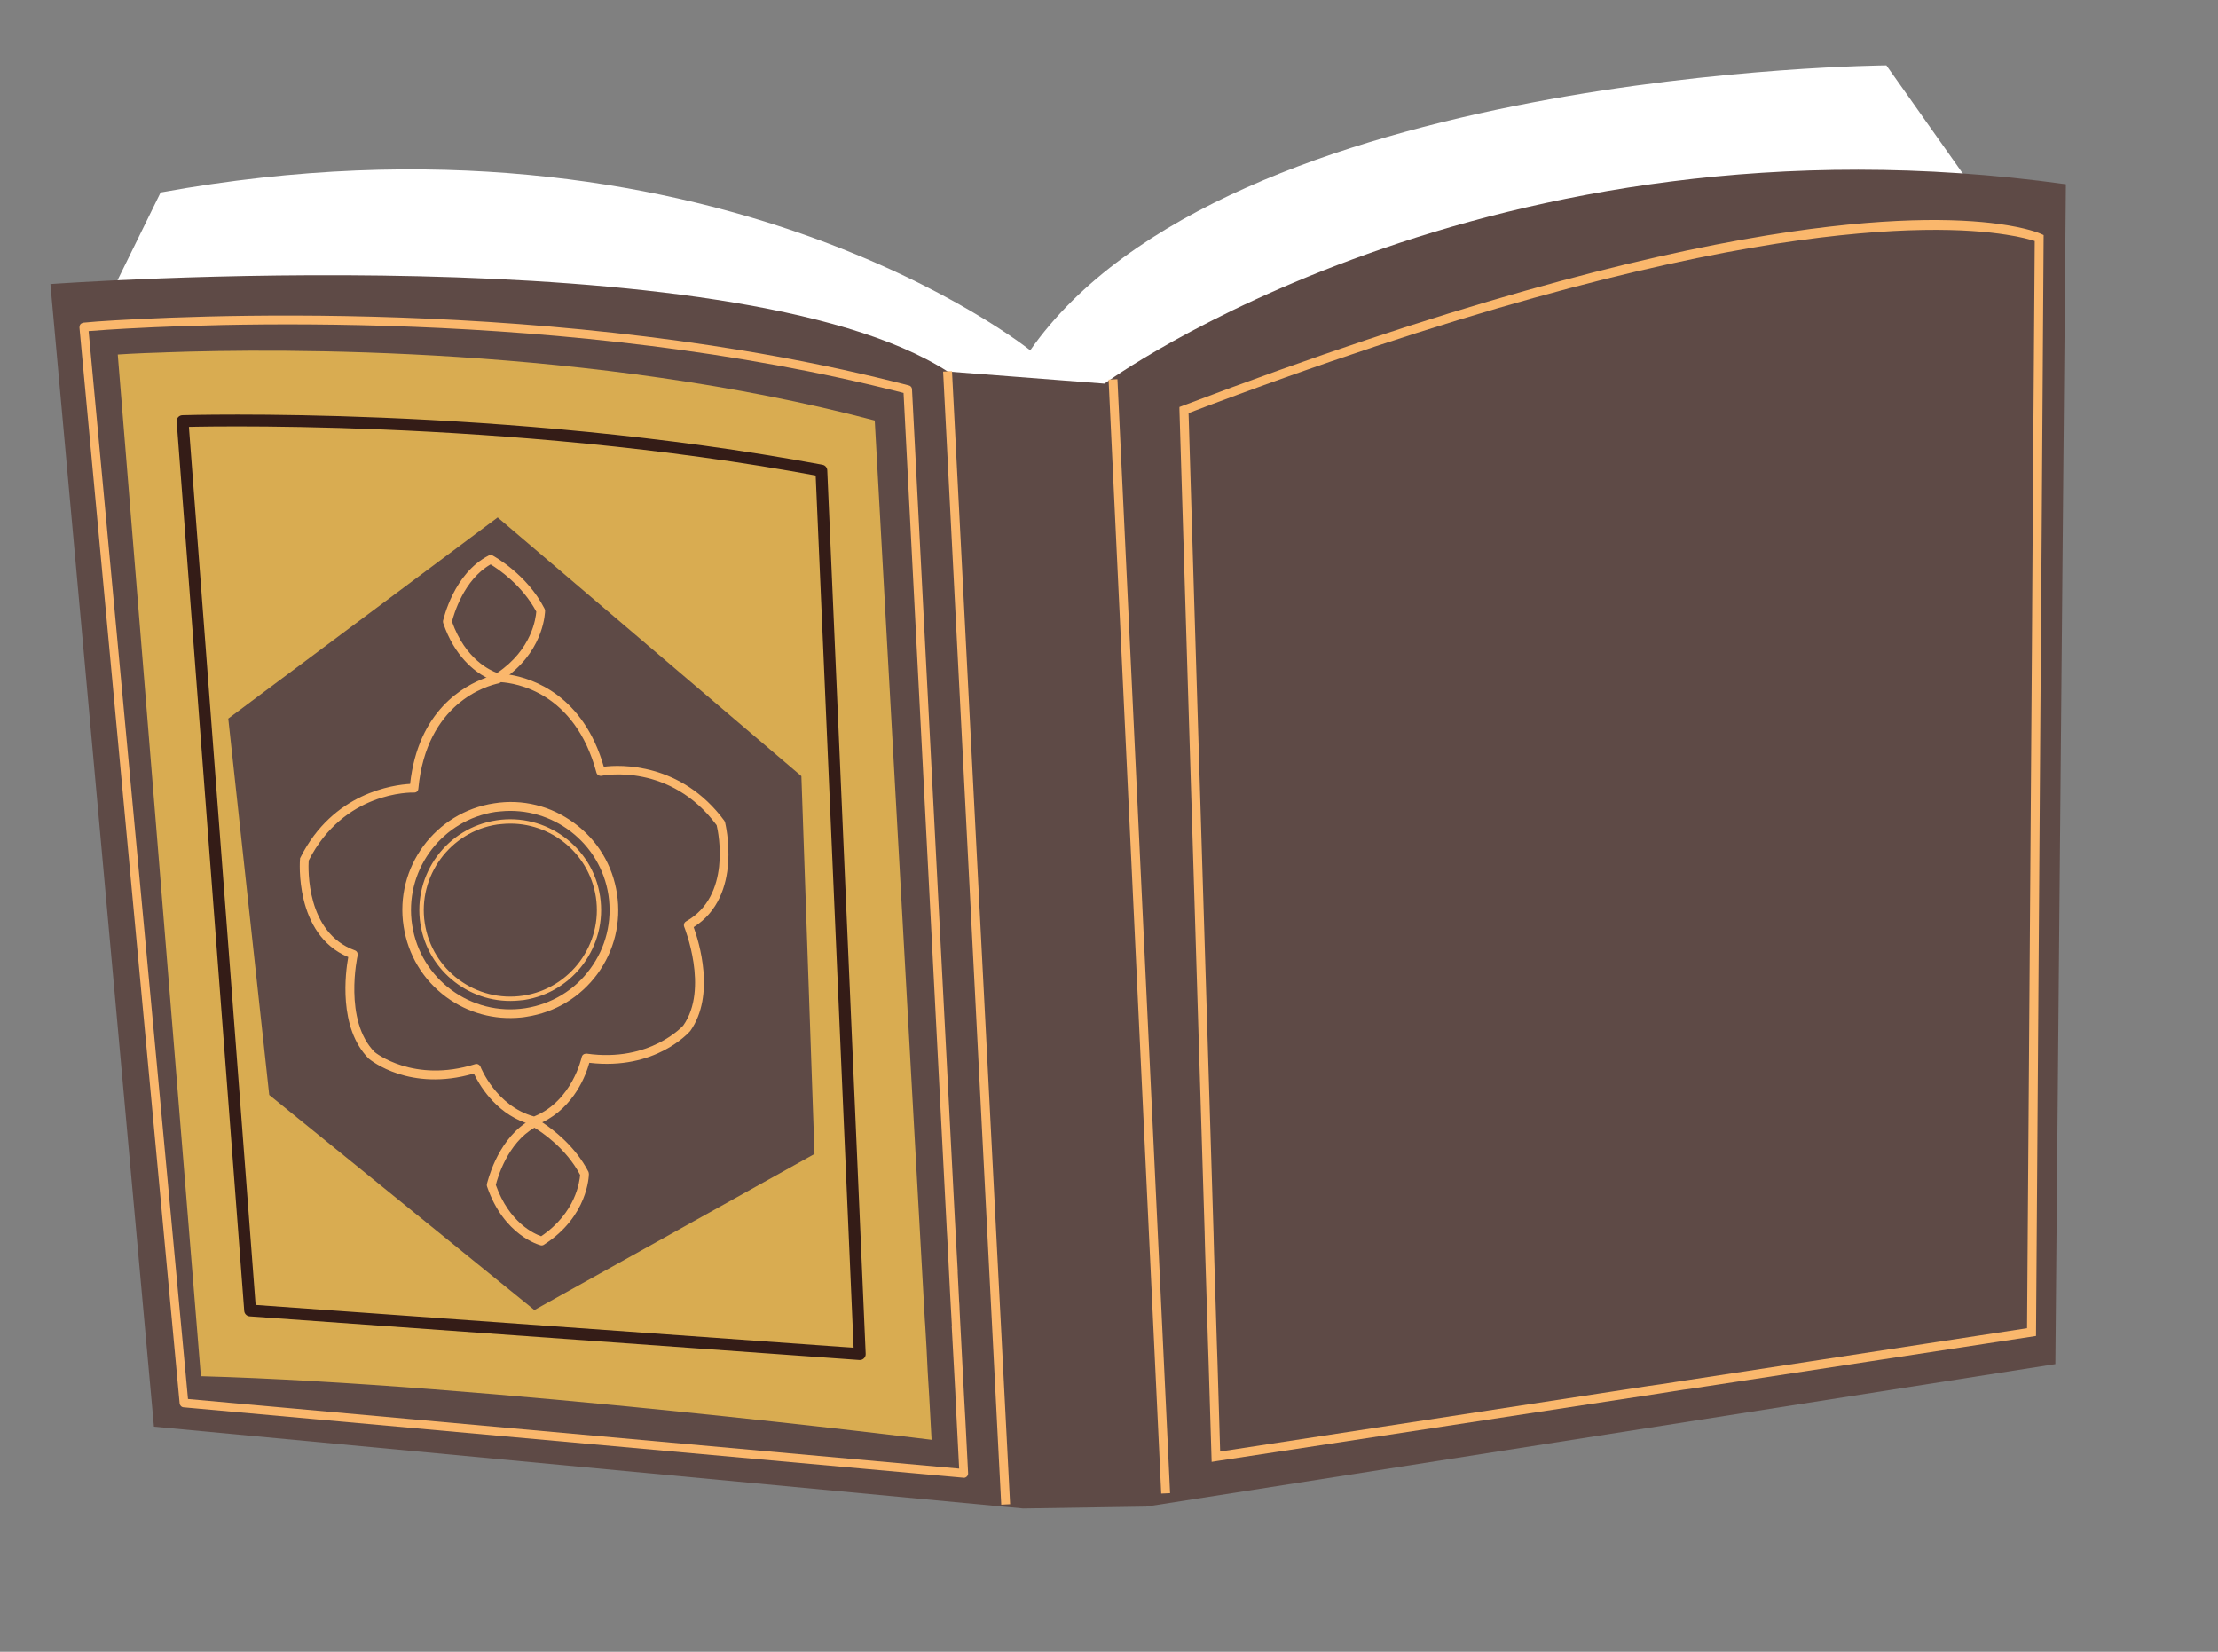 <svg width="94" height="70" viewBox="0 0 94 70" fill="none" xmlns="http://www.w3.org/2000/svg">
<rect x="0" y="0" width="94" height="70" fill="#808080" stroke="none"/>
<path d="M85.135 10.115L79.946 2.77C79.946 2.77 51.964 2.957 43.661 14.848C43.661 14.848 30.146 3.912 6.807 8.157L4.037 13.799L39.425 27.259L66.049 22.469L85.342 10.735L85.135 10.115Z" fill="white"/>
<path d="M87.553 7.808L87.107 57.81L48.574 63.849L43.356 63.929L6.524 60.461L2.136 12.039C2.136 12.039 31.099 9.922 40.161 15.744L46.808 16.258C46.808 16.258 62.988 4.401 87.553 7.808Z" fill="#5E4A46"/>
<path d="M46.982 16.087L47.357 16.069L49.589 63.279L49.213 63.296L46.982 16.087Z" fill="#FAB76C"/>
<path d="M39.97 15.748L40.346 15.728L42.809 63.748L42.433 63.767L39.97 15.748Z" fill="#FAB76C"/>
<path d="M51.073 52.992L51.064 52.678C51.129 52.693 51.193 52.701 51.266 52.715C51.323 52.732 51.387 52.739 51.444 52.756L51.452 53.069L51.571 56.932L51.193 56.862L51.073 52.992ZM71.525 58.487L71.604 58.862L71.356 58.894C71.226 58.792 71.094 58.683 70.962 58.574L71.525 58.487ZM51.073 52.992L51.064 52.678C51.129 52.693 51.193 52.701 51.266 52.715C51.323 52.732 51.387 52.739 51.444 52.756L51.452 53.069L51.571 56.932L51.193 56.862L51.073 52.992ZM71.604 58.862L71.356 58.894C71.226 58.792 71.094 58.684 70.962 58.575L71.525 58.488L71.604 58.862ZM51.218 57.621L51.193 56.862L51.073 52.992L51.064 52.678L51.053 52.215L50.228 25.319L49.986 17.383L49.985 17.249L50.113 17.201C61.315 12.936 69.314 10.885 74.901 9.974C79.91 9.159 82.982 9.257 84.694 9.489C85.887 9.653 86.426 9.875 86.502 9.913L86.61 9.962L86.526 22.714L86.492 27.477L86.287 56.619L71.604 58.862L71.356 58.894L70.809 58.98L70.315 59.058L51.558 61.92L51.35 61.954L51.218 57.621ZM69.889 58.734L70.399 58.662L70.407 58.661L70.962 58.575L71.525 58.488L85.907 56.29L86.114 27.415L86.147 22.204L86.233 10.214C86.053 10.159 85.669 10.042 85.011 9.944C83.463 9.7 80.437 9.532 75.307 10.323C69.738 11.194 61.687 13.204 50.372 17.507L50.604 25.248L51.432 52.293L51.443 52.748L51.444 52.756L51.452 53.069L51.571 56.932L51.597 57.691L51.711 61.515L69.889 58.734ZM71.525 58.487L71.604 58.862L71.356 58.894C71.226 58.792 71.094 58.683 70.962 58.574L71.525 58.487ZM51.073 52.992L51.064 52.678C51.129 52.693 51.193 52.701 51.266 52.715C51.323 52.732 51.387 52.739 51.444 52.756L51.452 53.069L51.571 56.932L51.193 56.862L51.073 52.992Z" fill="#FAB76C"/>
<path d="M4.991 15.024C4.991 15.024 5.716 14.971 7.009 14.934L7.016 14.932C11.957 14.755 25.12 14.67 37.072 17.821L37.556 26.553L39.198 55.988L39.199 55.996L39.21 56.144L39.264 57.065C39.256 57.066 39.256 57.066 39.265 57.073L39.314 58.081L39.341 58.542L39.342 58.55L39.379 59.158L39.481 61.017C39.481 61.017 20.438 58.646 8.513 58.323L4.991 15.024ZM22.647 55.519L34.519 48.905L33.963 32.892L21.092 21.929L9.674 30.453L11.41 46.404L22.647 55.519Z" fill="#D9AC51"/>
<path d="M34.81 19.942L36.438 57.387L10.6 55.537L7.737 17.846C7.737 17.846 21.339 17.43 34.81 19.942Z" stroke="#341C17" stroke-width="0.5" stroke-miterlimit="10" stroke-linecap="round" stroke-linejoin="round"/>
<path d="M12.715 36.407C12.712 36.384 12.718 36.359 12.732 36.343C14.115 33.583 16.694 33.26 17.38 33.222C17.725 30.112 19.65 29.063 20.61 28.715C20.747 28.67 20.854 28.643 20.946 28.619C20.953 28.61 20.96 28.601 20.968 28.601C20.995 28.559 21.047 28.53 21.095 28.541C21.102 28.54 21.29 28.536 21.594 28.592C22.575 28.752 24.717 29.461 25.589 32.494C26.27 32.402 28.871 32.303 30.699 34.785C30.709 34.807 30.719 34.83 30.729 34.853C30.732 34.884 31.514 37.958 29.398 39.293C29.616 39.898 30.332 42.162 29.255 43.691C29.191 43.76 27.778 45.37 24.976 45.041C24.844 45.525 24.349 46.908 22.981 47.564C22.944 47.584 22.905 47.595 22.868 47.615C22.843 47.672 22.791 47.701 22.729 47.707C22.713 47.708 22.69 47.711 22.674 47.705C22.537 47.671 22.4 47.638 22.277 47.588C20.952 47.118 20.29 45.93 20.082 45.496C17.37 46.288 15.711 44.934 15.626 44.865C14.325 43.553 14.643 41.2 14.759 40.56C12.457 39.601 12.71 36.438 12.715 36.407ZM15.035 40.274C15.125 40.304 15.173 40.393 15.159 40.489C15.146 40.513 14.553 43.256 15.879 44.588C15.889 44.602 17.527 45.919 20.134 45.099C20.225 45.066 20.325 45.118 20.365 45.209C20.367 45.224 21.029 46.882 22.633 47.316C22.641 47.315 22.648 47.307 22.655 47.306C24.252 46.651 24.647 44.823 24.653 44.799C24.669 44.719 24.733 44.665 24.811 44.658L24.858 44.653C27.563 45.038 28.956 43.461 28.956 43.461C30.054 41.907 29.007 39.307 28.996 39.277C28.964 39.193 28.994 39.097 29.075 39.049C30.997 37.969 30.453 35.302 30.372 34.972C28.412 32.332 25.609 32.85 25.494 32.878C25.41 32.894 25.303 32.843 25.277 32.744C24.357 29.308 21.835 28.951 21.227 28.91C21.204 28.928 21.175 28.947 21.145 28.957C20.638 29.064 18.075 29.778 17.73 33.42C17.725 33.523 17.646 33.594 17.543 33.588C17.425 33.584 14.573 33.535 13.082 36.471C13.061 36.811 12.968 39.526 15.035 40.274Z" fill="#FAB76C"/>
<path d="M20.708 23.544C20.76 23.516 20.83 23.516 20.88 23.543C20.938 23.576 22.332 24.337 23.076 25.791C23.094 25.82 23.097 25.851 23.101 25.882C23.099 25.945 23.069 27.43 21.594 28.591C21.479 28.689 21.339 28.782 21.199 28.874C21.177 28.892 21.147 28.903 21.116 28.906C21.1 28.907 21.077 28.91 21.053 28.905C21.028 28.899 20.859 28.854 20.61 28.714C20.105 28.451 19.265 27.814 18.785 26.412C18.774 26.382 18.77 26.343 18.775 26.311C18.799 26.231 19.224 24.306 20.708 23.544ZM21.069 28.519C22.553 27.521 22.707 26.181 22.728 25.92C22.127 24.789 21.093 24.101 20.792 23.92C19.65 24.568 19.227 26.054 19.155 26.344C19.725 27.95 20.785 28.415 21.069 28.519Z" fill="#FAB76C"/>
<path d="M22.276 47.588C22.364 47.524 22.46 47.467 22.565 47.418C22.625 47.388 22.688 47.39 22.737 47.416C22.753 47.422 22.837 47.477 22.979 47.564C23.416 47.85 24.365 48.554 24.941 49.664C24.951 49.694 24.954 49.725 24.958 49.756C24.957 49.827 24.92 51.556 23.056 52.748C23.034 52.766 23.004 52.776 22.981 52.779C22.957 52.781 22.934 52.784 22.918 52.777C22.853 52.76 21.354 52.363 20.642 50.286C20.631 50.256 20.628 50.225 20.632 50.185C20.657 50.112 21.029 48.436 22.276 47.588ZM22.935 52.391C24.41 51.395 24.565 50.054 24.586 49.793C23.992 48.661 22.951 47.974 22.65 47.792C21.508 48.441 21.085 49.927 21.013 50.217C21.583 51.822 22.642 52.288 22.935 52.391Z" fill="#FAB76C"/>
<path d="M20.938 34.045C22.15 33.852 23.349 34.155 24.332 34.878C25.323 35.602 25.964 36.666 26.149 37.878C26.334 39.084 26.04 40.289 25.316 41.28C24.592 42.263 23.528 42.904 22.315 43.089C22.238 43.105 22.161 43.112 22.083 43.121C20.949 43.235 19.837 42.932 18.913 42.257C17.931 41.533 17.289 40.468 17.105 39.256C16.719 36.762 18.443 34.423 20.938 34.045ZM17.468 39.204C17.818 41.498 19.962 43.077 22.264 42.727C23.376 42.551 24.352 41.967 25.012 41.06C25.682 40.154 25.953 39.044 25.786 37.931C25.444 35.715 23.413 34.164 21.208 34.387L20.991 34.409C18.767 34.752 17.215 36.776 17.439 38.988C17.446 39.065 17.461 39.134 17.468 39.204Z" fill="#FAB76C"/>
<path d="M21.043 34.764C23.136 34.443 25.117 35.889 25.431 37.983C25.753 40.084 24.306 42.058 22.205 42.38L22.011 42.4C19.985 42.605 18.131 41.184 17.816 39.154C17.493 37.053 18.941 35.079 21.043 34.764ZM22.178 42.194C24.178 41.89 25.557 40.009 25.253 38.017C24.955 36.079 23.188 34.728 21.262 34.923L21.068 34.943C19.076 35.246 17.698 37.127 18.001 39.12C18.305 41.119 20.169 42.499 22.178 42.194Z" fill="#FAB76C"/>
<path d="M40.298 55.417L40.268 54.87L40.178 53.104C40.231 53.271 40.307 53.442 40.414 53.602C40.464 53.682 40.512 53.754 40.577 53.833L40.579 53.848C40.58 53.856 40.58 53.856 40.589 53.862L40.587 53.91L40.648 55.137L40.66 55.301L40.667 55.473C40.542 55.481 40.427 55.503 40.305 55.534L40.298 55.417ZM40.298 55.417L40.268 54.87L40.178 53.104C40.231 53.271 40.307 53.442 40.414 53.602C40.456 53.683 40.513 53.762 40.578 53.84L40.579 53.848C40.58 53.856 40.58 53.856 40.589 53.862L40.587 53.91L40.648 55.137L40.66 55.301L40.667 55.473C40.542 55.481 40.427 55.503 40.305 55.534L40.298 55.417ZM3.367 13.877C3.369 13.829 3.378 13.781 3.412 13.737C3.447 13.701 3.485 13.689 3.538 13.674C3.553 13.672 3.756 13.654 4.121 13.624C7.381 13.4 23.729 12.502 38.512 16.333C38.592 16.347 38.649 16.418 38.651 16.497L39.201 27.178L40.474 51.776L40.475 51.784L40.558 53.307L40.589 53.862L40.587 53.909L40.648 55.136L40.66 55.301L40.666 55.472L40.697 56.082L40.862 59.254L40.886 59.691L40.912 60.144L41.029 62.434C41.035 62.48 41.011 62.538 40.976 62.574C40.948 62.602 40.911 62.622 40.864 62.628C40.857 62.629 40.84 62.623 40.825 62.625L7.784 59.642C7.697 59.638 7.625 59.568 7.613 59.475L3.367 13.877ZM40.65 62.239L40.531 59.934L40.504 59.465L40.488 59.035L40.334 56.199C40.334 56.199 40.343 56.206 40.342 56.198L40.305 55.534L40.298 55.417L40.268 54.87L40.178 53.104L40.142 52.385C40.133 52.379 40.141 52.378 40.141 52.378L40.133 52.253C40.132 52.245 40.132 52.245 40.132 52.245L38.829 27.037L38.293 16.653C24.067 13.003 8.428 13.724 4.504 13.977C4.497 13.978 4.489 13.979 4.489 13.979C4.154 14.006 3.912 14.021 3.756 14.033L7.967 59.29L40.65 62.239ZM40.298 55.417L40.268 54.87L40.178 53.104C40.231 53.271 40.307 53.442 40.414 53.602C40.464 53.682 40.512 53.754 40.577 53.833L40.579 53.848C40.58 53.856 40.58 53.856 40.589 53.862L40.587 53.91L40.648 55.137L40.66 55.301L40.667 55.473C40.542 55.481 40.427 55.503 40.305 55.534L40.298 55.417Z" fill="#FAB76C"/>
</svg>
